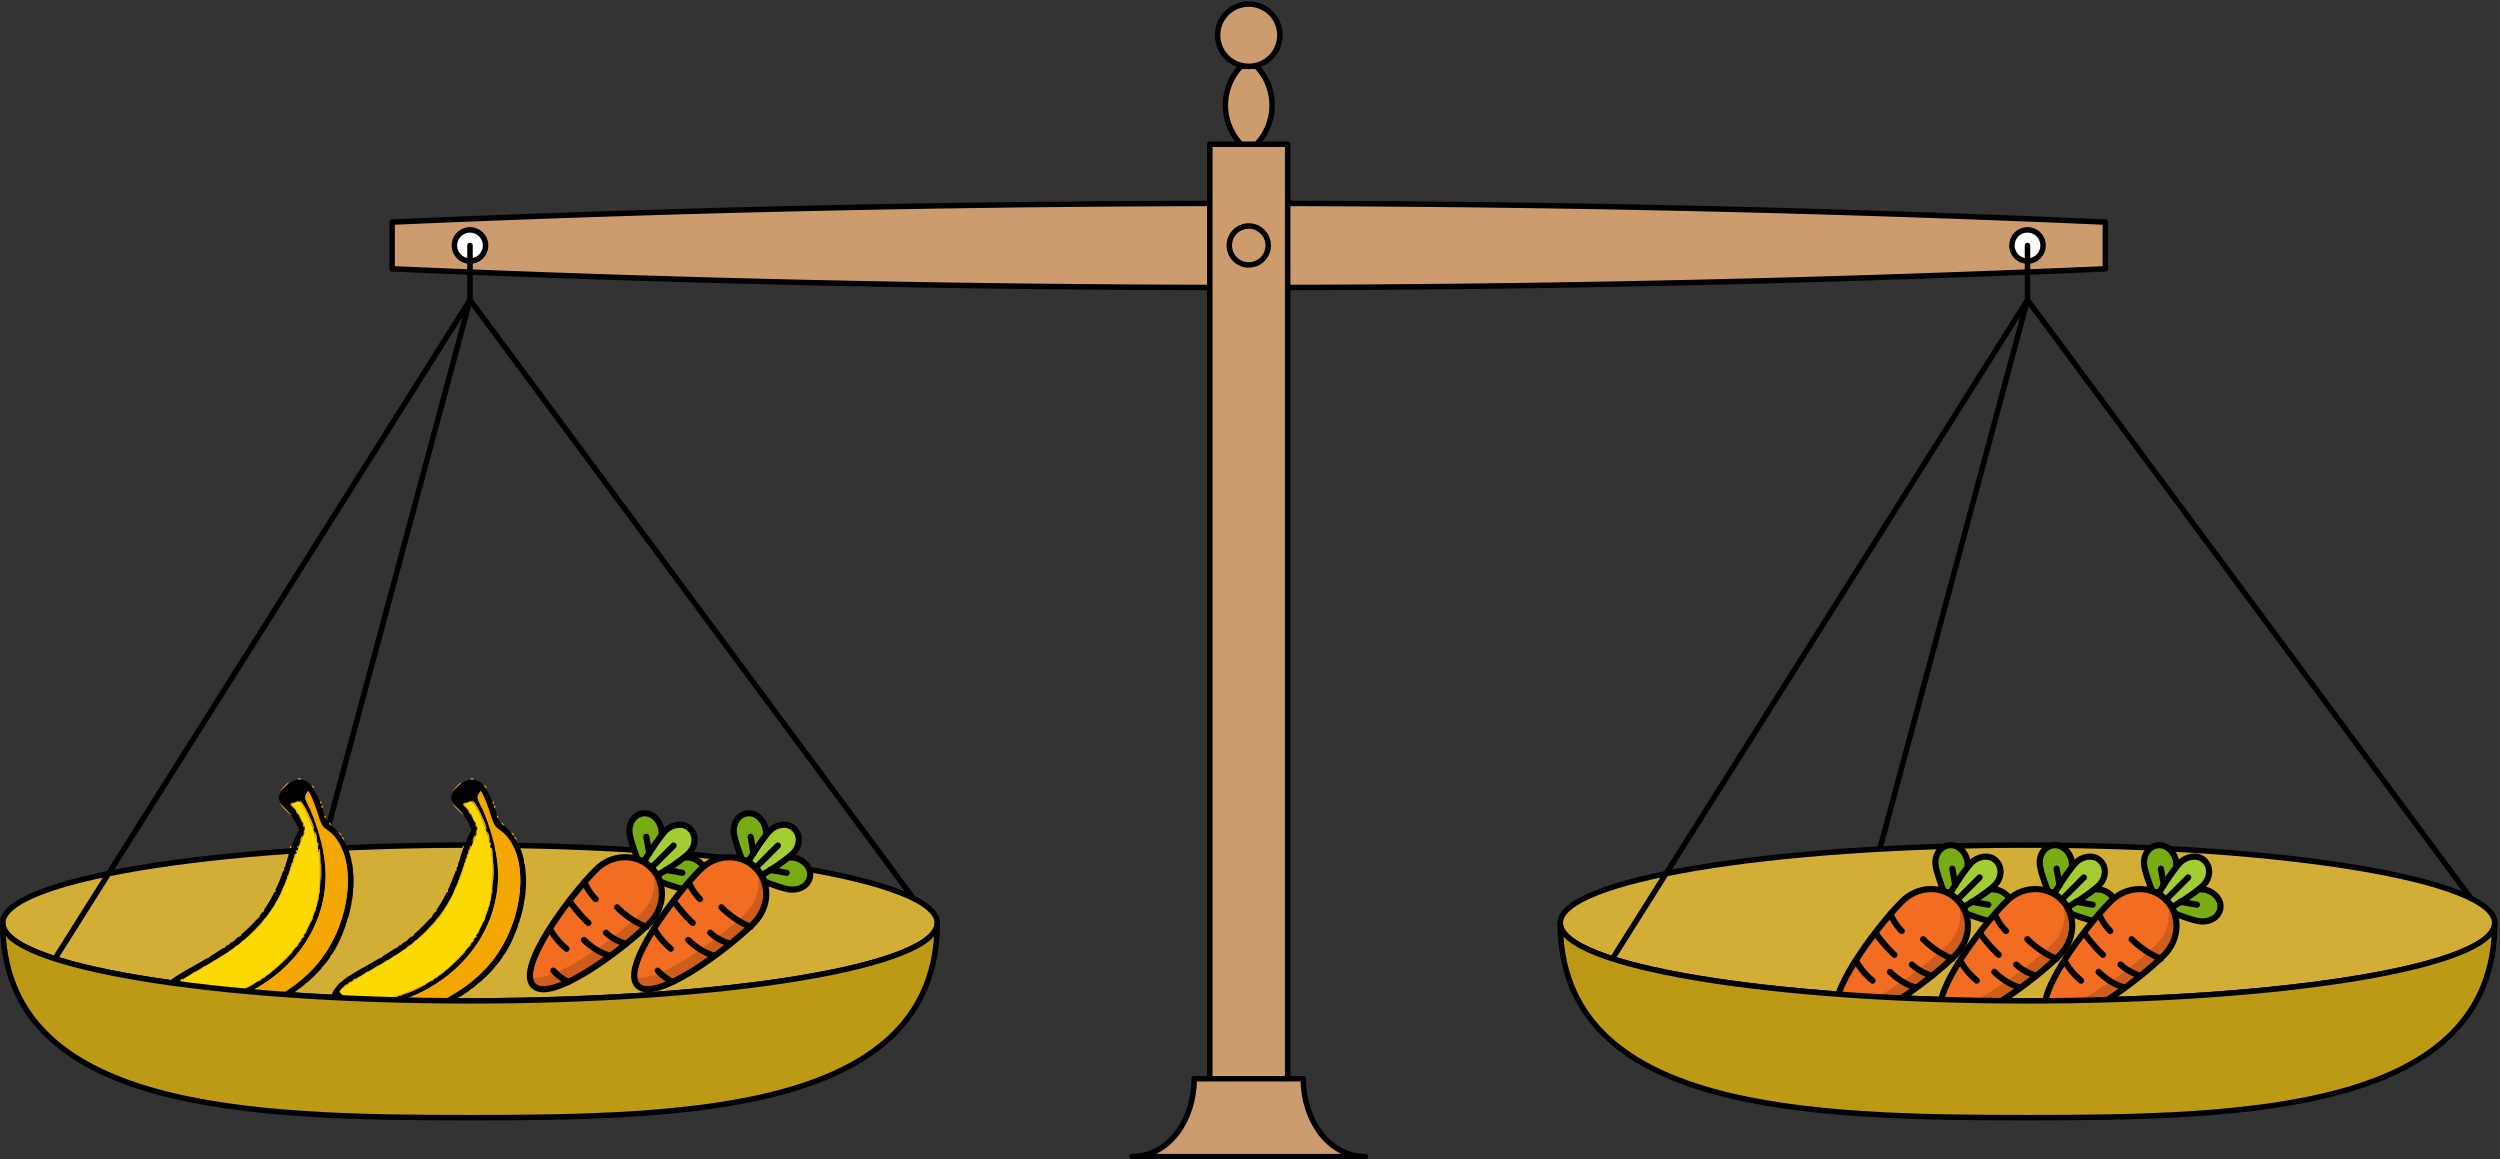 <svg xmlns="http://www.w3.org/2000/svg" width="910pt" height="422pt" viewBox="0 -422 910 422"><rect x="0" y="-422" width="910" height="422" fill="#333333" stroke="none"/><g id="page1" transform="scale(1 -1)"><path fill="#cc9c6f" d="M142.73 324.148a7141 7141 0 0 1 311.813-6.804c104.062 0 208.082 2.269 311.812 6.804v17.008a7141 7141 0 0 1-311.812 6.805 7141 7141 0 0 1-311.813-6.805z"/><path fill="none" stroke="#000" stroke-linecap="round" stroke-linejoin="round" stroke-width="2" d="M142.73 324.148a7141 7141 0 0 1 311.813-6.804c104.062 0 208.082 2.269 311.812 6.804v17.008a7141 7141 0 0 1-311.812 6.805 7141 7141 0 0 1-311.813-6.805z"/><path fill="#fff" d="M176.746 332.652a5.665 5.665 0 0 1-5.668 5.668 5.667 5.667 0 1 1 0-11.336 5.667 5.667 0 0 1 5.668 5.668"/><path fill="none" stroke="#000" stroke-linecap="round" stroke-linejoin="round" stroke-width="2" d="M176.746 332.652a5.665 5.665 0 0 1-5.668 5.668 5.667 5.667 0 1 1 0-11.336 5.667 5.667 0 0 1 5.668 5.668"/><path fill="#fff" d="M743.676 332.652a5.665 5.665 0 0 1-5.668 5.668 5.667 5.667 0 1 1 0-11.336 5.667 5.667 0 0 1 5.668 5.668"/><path fill="none" stroke="#000" stroke-linecap="round" stroke-linejoin="round" stroke-width="2" d="M743.676 332.652a5.665 5.665 0 0 1-5.668 5.668 5.667 5.667 0 1 1 0-11.336 5.667 5.667 0 0 1 5.668 5.668"/><path fill="#d3ae37" d="M341.156 86.04c0 15.655-76.144 28.347-170.078 28.347C77.148 114.387 1 101.695 1 86.039s76.148-28.348 170.078-28.348c93.934 0 170.078 12.692 170.078 28.348"/><path fill="none" stroke="#000" stroke-linecap="round" stroke-linejoin="round" stroke-width="2" d="M341.156 86.04c0 15.655-76.144 28.347-170.078 28.347C77.148 114.387 1 101.695 1 86.039s76.148-28.348 170.078-28.348c93.934 0 170.078 12.692 170.078 28.348m-170.078 226.77 161.41-217.813m-161.41 217.813L117.32 112.941m53.758 199.868L19.984 73.012m151.094 239.797v19.843"/><g fill-rule="evenodd"><path d="M105.824 137.25c-2.289-1.414-4.386-4.094-4.386-5.652 0-.926.828-2.239 2.582-4.09 1.414-1.512 3.121-3.801 3.753-5.117l1.122-2.387-1.368-2.731c-.777-1.507-1.898-4.382-2.484-6.429C98.66 90.09 92.133 82.488 69.82 70.016c-6.968-3.848-9.406-5.75-11.011-8.282-1.512-2.535-1.512-5.117.144-7.504 4.777-7.066 24.07-6.187 40.098 1.805 11.742 5.797 20.316 14.125 24.75 24.016 5.066 11.16 6.285 22.804 3.363 31.719-1.121 3.41-4.531 8.476-6.676 9.89-1.461.973-1.949 1.754-2.679 4.531-1.364 5.02-4.192 10.329-5.993 11.254-2 1.024-4.093.977-5.992-.195m5.555-4.387c-.586-1.07-.441-1.652.973-4.429 2.191-4.336 4.531-11.84 5.554-17.786 4.383-25.773-14.664-49.988-43.312-55.003-2.485-.438-5.7-.782-7.113-.782-1.95 0-2.633-.242-3.02-1.023-.488-.926-.344-1.07 1.41-1.559 2.875-.828 11.352-.683 16.227.246 15.199 2.871 28.937 11.352 36.297 22.457 10.621 15.934 11.007 37.809.777 44.871-1.852 1.27-2.238 1.95-3.457 5.848-1.219 3.945-3.07 8.332-3.559 8.332-.047 0-.437-.535-.777-1.172m-4.094-2.773-1.707-.731 1.805-2.293c.926-1.265 2.144-3.359 2.629-4.675.926-2.34.926-2.34-.68-6.137-.828-2.098-2.293-6.191-3.215-9.016-3.656-11.449-7.066-17.344-13.742-24.02-5.164-5.163-8.621-7.6-19.34-13.788C64.41 64.512 61.391 62.465 61 61.394c-.145-.343.73-1.609 1.902-2.874l2.141-2.243 4.094.34c12.035 1.024 24.02 6.14 32.547 13.985 6.964 6.43 11.496 13.789 13.882 22.558 1.368 5.016 1.657 16.465.539 21.094-1.757 7.16-4.093 13.059-6.14 15.445-.926 1.024-1.121 1.071-2.68.391"/><path fill="#f5a701" d="M108.602 138.371c.386-.144.828-.098 1.019.051.149.191-.144.289-.68.289-.632-.047-.73-.145-.339-.34m-5.411-2.875-1.507-1.707 1.703 1.512c.926.879 1.656 1.609 1.656 1.707 0 .387-.391.047-1.852-1.512m10.477.098c.195-.242.437-.489.586-.489.144 0 .094.247-.051.489-.195.293-.437.535-.586.535-.144 0-.144-.242.051-.535m-2.289-2.731c-.586-1.07-.441-1.652.973-4.429 2.191-4.336 4.531-11.84 5.554-17.786 4.383-25.773-14.664-49.988-43.312-55.003-2.485-.438-5.7-.782-7.113-.782-1.95 0-2.633-.242-3.02-1.023-.488-.926-.344-1.07 1.41-1.559 2.875-.828 11.352-.683 16.227.246 15.199 2.871 28.937 11.352 36.297 22.457 10.621 15.934 11.007 37.809.777 44.871-1.852 1.27-2.238 1.95-3.457 5.848-1.219 3.945-3.07 8.332-3.559 8.332-.047 0-.437-.535-.777-1.172m-.828-4.871c.972-1.605 2.14-4.09 2.629-5.504s.976-2.484 1.074-2.34c.633.586-3.754 9.747-4.973 10.524-.293.148.293-1.024 1.27-2.68m5.992 1.903c0-.391.145-.536.34-.34a.467.467 0 0 1 0 .679c-.195.196-.34.047-.34-.339m-10.672-.489c-.144-.242.149-.777.633-1.168.832-.633.832-.586.246.145-.586.73-.586.926 0 1.172.438.144.484.242.047.289-.34 0-.777-.145-.926-.438m-2.094-2.144c1.121-1.121 2.145-2.047 2.289-2.047.149 0-.679.926-1.8 2.047-1.121 1.172-2.145 2.097-2.293 2.097-.145 0 .683-.925 1.804-2.097m13.25 1.074c0-.391.196-.535.391-.344a.473.473 0 0 1 0 .684c-.195.195-.391.047-.391-.34m-9.109-2.098c.195-.293.437-.535.586-.535.144 0 .144.242-.051.535s-.437.535-.582.535c-.148 0-.098-.242.047-.535m1.363-2.093c.731-1.61.977-1.903.977-1.219 0 .293-.344.976-.781 1.512-.778.972-.778.925-.196-.293m8.821.535c0-.391.144-.535.339-.34a.467.467 0 0 1 0 .68c-.195.195-.339.05-.339-.34m1.8-2.629c.196-.246.442-.488.586-.488.145 0 .145.242-.05.488-.192.293-.438.535-.583.535s-.097-.242.047-.535m-9.644-.488c0-.391.195-.536.387-.34a.575.575 0 0 1 0 .679c-.192.196-.387.051-.387-.339m.387-2.047c-.192-.875-.145-1.071.246-.68.293.289.437.824.339 1.215-.144.39-.39.148-.585-.535m3.898-.586c0-.438.195-1.364.441-2.094.34-1.023.387-1.07.438-.242 0 .586-.195 1.508-.438 2.094-.293.632-.441.73-.441.242m9.016-.485c.195-.293.437-.539.582-.539.148 0 .097.246-.047.539-.196.243-.438.485-.586.485-.145 0-.098-.242.051-.485m-13.985-1.367c-.535-1.265-.39-1.605.242-.582.293.535.442 1.07.293 1.219-.097.144-.386-.149-.535-.637m15.055-.242c.144-.242.437-.488.535-.488.149 0 .149.246-.047.488-.148.293-.437.535-.586.535-.144 0-.097-.242.098-.535m-9.16-2.047c0-.391.195-.535.39-.34.149.145.149.489 0 .684-.195.191-.39.047-.39-.344m-9.891-1.07c0-.391.149-.535.344-.34a.47.47 0 0 1 0 .68c-.195.195-.344.05-.344-.34m2.633 0c0-.391.144-.535.34-.34a.47.47 0 0 1 0 .68c-.196.195-.34.05-.34-.34m7.894-1.559c0-.73.094-1.023.243-.633.144.34.144.922 0 1.313-.149.344-.243.051-.243-.68m-8.429 0c0-.39.144-.539.34-.344a.473.473 0 0 1 0 .684c-.196.195-.34.051-.34-.34m-.535-1.558c0-.391.144-.539.339-.344a.47.47 0 0 1 0 .683c-.195.196-.339.047-.339-.339m-3.121-1.563c0-.387.148-.535.343-.34a.47.47 0 0 1 0 .684c-.195.195-.343.047-.343-.344m2.632 0c0-.387.145-.535.34-.34a.47.47 0 0 1 0 .684c-.195.195-.34.047-.34-.344m10.086-4.43c0-2.875.047-3.949.196-2.437.093 1.512.093 3.848 0 5.215-.149 1.312-.196.093-.196-2.778m11.301 3.606c0-.586.149-.735.293-.293.148.34.148.828 0 .973-.195.195-.34-.145-.293-.68m-21.922-.735c0-.386.145-.535.34-.339a.47.47 0 0 1 0 .683c-.195.196-.34.047-.34-.344m-2.633-.535c0-.39.196-.535.391-.34a.59.59 0 0 1 0 .68c-.195.195-.391.051-.391-.34m2.145-1.312c.047-.637.144-.735.293-.344.195.391.144.828 0 1.024-.195.148-.293-.145-.293-.68m-2.633-.246c0-.391.149-.535.344-.34s.195.484 0 .68c-.195.195-.344.05-.344-.34m25.629-.778c0-.879.098-1.121.242-.636.149.488.149 1.218 0 1.558-.144.344-.242-.047-.242-.922m-24.066-1.804c0-.391.144-.535.339-.34.196.144.196.484 0 .68-.195.195-.339.05-.339-.34m-.539-1.559c0-.391.148-.535.343-.391a.53.53 0 0 1 0 .731c-.195.195-.343 0-.343-.34m-.973-2.387c-.828-1.902-.684-2.34.242-.586.441.829.731 1.559.586 1.708-.098.093-.488-.391-.828-1.122m25.578-1.023c0-.879.098-1.121.242-.633.149.484.149 1.215 0 1.559-.144.34-.242-.051-.242-.926m-12.52-.242c0-.735.094-1.024.243-.684.144.39.144.973 0 1.317-.149.34-.243.046-.243-.633m-16.226 0c0-.39.144-.54.34-.344a.473.473 0 0 1 0 .684c-.196.195-.34.047-.34-.34m15.641-2.926c.046-.582.144-.73.339-.293.149.344.098.828-.046.977-.196.195-.293-.149-.293-.684m-15.153-1.266c-.293-.586-.437-1.023-.293-1.023s.535.437.828 1.023c.293.582.438 1.07.293 1.07-.144 0-.488-.488-.828-1.07m27.672.242c0-.632.149-.73.293-.34.148.391.148.829 0 1.024-.195.145-.34-.148-.293-.684m-13.008-1.07c0-.586.149-.73.293-.293.145.34.145.828-.051.973-.144.195-.289-.094-.242-.68m-16.027-1.316c-.195-.39-.098-.489.242-.242.34.195.633.484.633.582 0 .441-.488.246-.875-.34m15.441-.438c0-.39.149-.535.344-.343.195.148.195.488 0 .683s-.344.05-.344-.34m-19.047-.632c-.246-.344-.148-.442.196-.196.633.34.828.828.387.828-.145 0-.387-.293-.583-.632m2.583-.489c-.247-.39-.149-.488.242-.242.586.387.78.828.34.828-.098 0-.387-.293-.582-.586m-4.434-1.902c-.633-.824-.633-.824.195-.191.875.68 1.117 1.117.73 1.117-.148 0-.538-.387-.925-.926m2.582-.484c-.633-.829-.633-.88.195-.247.875.684 1.168 1.121.73 1.121-.097 0-.535-.39-.925-.874m17.101.097c-.539-1.316-.39-1.656.243-.586.293.489.437 1.024.293 1.168-.149.149-.391-.144-.536-.582m13.204-.246c0-.387.144-.535.339-.34a.47.47 0 0 1 0 .684c-.195.195-.339.047-.339-.344m-.539-1.558c0-.387.148-.536.343-.34a.47.47 0 0 1 0 .683c-.195.195-.343.047-.343-.343m-33.618-2.727-2.582-2.777 2.73 2.629c2.532 2.386 2.973 2.875 2.583 2.875-.098 0-1.317-1.266-2.73-2.727m18.758.098c-.195-.344-.242-.684-.097-.829.148-.148.39.098.539.536.386.925.093 1.12-.442.293m-24.02-1.61c-.19-.39-.097-.488.247-.242.34.195.632.484.632.586 0 .437-.488.242-.878-.344m22.95-.535c-.242-.39-.149-.488.242-.242.344.195.586.484.586.582 0 .437-.438.246-.828-.34M84.68 79.469c-.633-.828-.633-.828.195-.196.875.684 1.168 1.121.73 1.121-.148 0-.535-.437-.925-.925m2.875-.781-.977-1.169 1.168.973c.637.586 1.172 1.074 1.172 1.172 0 .438-.437.145-1.363-.977m21.386.585c-.242-.39-.144-.488.196-.242.633.387.828.825.39.825-.148 0-.39-.243-.586-.583m-26.066-1.07c-.242-.344-.144-.441.246-.195.29.195.582.437.582.582 0 .441-.437.246-.828-.387m24.75-.832c-.68-.828-.633-.828.195-.195.828.683 1.121 1.12.684 1.12-.098 0-.488-.386-.879-.925m-26.309-.195c-.242-.387-.144-.438.243-.242.293.195.585.488.585.632 0 .442-.488.196-.828-.39m4.141 0c-.195-.387-.144-.438.246-.242.34.195.582.488.582.632 0 .442-.437.196-.828-.39m-2.047-1.559c-.242-.386-.144-.484.196-.242.343.195.632.488.632.633 0 .39-.484.195-.828-.39m19.539-3.457-3.363-3.508 3.508 3.364c1.949 1.847 3.558 3.457 3.558 3.554 0 .34-.535-.148-3.703-3.41m17.442 1.899c-.243-.391-.145-.485.242-.243.293.196.586.489.586.586 0 .438-.438.242-.828-.343m-44.825-.536c-.242-.39-.144-.437.246-.242.34.242.582.488.582.633 0 .438-.437.195-.828-.39m4.192-.195c-.973-.777-.973-.777.144-.242.684.293 1.172.683 1.172.777 0 .442-.246.293-1.316-.535m-2.582-1.559c-.973-.78-.973-.78.144-.242.637.293 1.172.68 1.172.778 0 .437-.293.293-1.316-.536m40.34-1.656c-.68-.828-.633-.879.195-.195.879.684 1.121 1.07.684 1.07-.098 0-.489-.386-.879-.875m-43.993-.437c-.976-.782-.976-.782.145-.246.633.293 1.168.683 1.168.828 0 .39-.242.246-1.313-.582m24.458-1.95-.977-1.171 1.172 1.027c1.07.922 1.41 1.363.972 1.363-.097 0-.632-.535-1.167-1.218m-28.114-.144c-.973-.781-.973-.781.149-.246.632.34 1.168.683 1.168.828 0 .39-.243.293-1.317-.582m26.016-1.367c-.192-.34-.145-.438.246-.196.34.196.582.442.582.587 0 .437-.438.242-.828-.391m-34.64-1.313c-.68-.832-.634-.879.194-.195.88.68 1.122 1.07.684 1.07-.098 0-.488-.39-.879-.875m4.433.29c-.242-.391-.145-.438.246-.243.293.195.586.489.586.633 0 .438-.442.195-.832-.39m28.648 0c-.242-.391-.144-.438.246-.243.34.195.582.489.582.633 0 .438-.437.195-.828-.39M64.116 64.17c-.242-.387-.144-.484.246-.242.293.195.582.488.582.586 0 .437-.484.242-.828-.344m24.02-2.094c-2.29-1.12-3.606-1.898-2.875-1.707 1.562.442 7.308 3.266 7.308 3.606 0 .343.39.488-4.433-1.899m22.605 1.266c-.679-.828-.633-.875.196-.242.878.683 1.121 1.12.683 1.12-.098 0-.488-.39-.879-.878m-48.96-1.07-1.27-1.415 1.414 1.266c1.363 1.172 1.707 1.61 1.265 1.61-.097 0-.73-.684-1.41-1.462m-2.876.34c-.246-.387-.148-.489.242-.243.293.196.586.489.586.586 0 .438-.437.242-.828-.344m49.5-1.07c-.246-.392-.148-.438.242-.247.293.246.586.488.586.637 0 .437-.437.191-.828-.39m-25.578-1.806a.467.467 0 0 1 .68 0c.195.149.05.344-.34.344s-.535-.195-.34-.344m-20.219-.73c.145-.29.438-.484.582-.484.149 0 .098.195-.047.484-.195.293-.488.535-.585.535-.145 0-.145-.242.05-.535m18.66.195c.196-.195.485-.195.68 0s.051.34-.34.34-.535-.145-.34-.34m-1.851-.535c.387-.145.828-.145 1.023.05.145.145-.148.29-.683.243-.633 0-.73-.148-.34-.293m24.312-.242c-.246-.39-.148-.488.192-.246.344.195.637.488.637.633 0 .39-.489.195-.829-.387m-26.359-.293c.34-.148.828-.098.973.047.195.195-.145.293-.68.293-.586-.047-.73-.145-.293-.34m-2.094-.488c.387-.145.829-.145.973 0 .195.195-.098.34-.684.293-.582 0-.73-.149-.289-.293m-10.914-.875c.243-.246 1.703-.344 3.262-.246l2.777.148-3.215.293c-1.8.145-3.07.047-2.824-.195m7.5.34c.489-.145 1.219-.145 1.563 0 .34.144-.051.242-.926.242-.879 0-1.172-.098-.637-.242m-13.445-2.778c.195-.293.438-.535.586-.535.144 0 .144.242-.05.535-.196.293-.438.535-.583.535-.148 0-.098-.242.047-.535m33.813-1.363a.47.47 0 0 1 .683 0c.192.144.047.34-.344.34s-.535-.196-.34-.34m-1.56-.54c.145-.19.49-.19.68 0 .196.196.051.345-.34.345s-.534-.149-.34-.344m-29.62-.679c.144-.293.437-.535.582-.535.148 0 .097.242-.098.535-.144.242-.437.488-.582.488-.098 0-.098-.246.098-.488m28.011.145c.196-.196.536-.196.731 0s0 .343-.34.343c-.39 0-.535-.148-.39-.343m-6.234-1.559a.467.467 0 0 1 .68 0c.195.195.05.34-.34.34s-.535-.145-.34-.34m-17.2-.535c.196-.195.536-.195.684 0 .196.195.047.34-.343.34-.387 0-.535-.145-.34-.34m14.325 0c.39-.145.828-.145 1.024.05.144.192-.149.29-.684.29-.633-.047-.73-.145-.34-.34M68.7 49.262c.535-.098 1.364-.098 1.852 0 .484.144.097.242-.926.242-.977 0-1.414-.098-.926-.242m6.04 0c.632-.098 1.558-.098 2.046 0 .535.144 0 .242-1.168.242-1.12 0-1.558-.098-.879-.242"/><path fill="#fcd900" d="m107.285 129.797-1.168-.586 1.852-2.484c.972-1.364 2.14-3.461 2.582-4.727.777-2.094.73-2.34-.442-4.871-.679-1.414-2.336-5.992-3.703-10.184-6.136-18.61-13.347-26.648-34.687-38.586-3.801-2.144-7.797-4.675-8.914-5.601l-2.047-1.754 2.094-2.098 2.144-2.14 4.531.34c8.332.632 19.684 4.578 26.454 9.257 3.703 2.531 9.988 8.672 12.472 12.18 2.875 4.14 5.606 9.988 6.82 14.86 1.465 5.75 1.368 18.124-.144 23.191-1.559 5.164-2.973 8.769-4.578 11.449-1.461 2.531-1.512 2.582-3.266 1.754"/><path d="M168.605 137.25c-2.292-1.414-4.386-4.094-4.386-5.652 0-.926.828-2.239 2.582-4.09 1.414-1.512 3.121-3.801 3.754-5.117l1.117-2.387-1.363-2.731c-.778-1.507-1.899-4.382-2.485-6.429-6.383-20.754-12.91-28.356-35.222-40.828-6.969-3.848-9.407-5.75-11.012-8.282-1.512-2.535-1.512-5.117.144-7.504 4.778-7.066 24.071-6.187 40.098 1.805 11.742 5.797 20.316 14.125 24.75 24.016 5.066 11.16 6.285 22.804 3.363 31.719-1.121 3.41-4.531 8.476-6.675 9.89-1.461.973-1.95 1.754-2.68 4.531-1.363 5.02-4.192 10.329-5.992 11.254-2 1.024-4.094.977-5.993-.195m5.551-4.387c-.582-1.07-.437-1.652.977-4.429 2.191-4.336 4.531-11.84 5.555-17.786 4.382-25.773-14.665-49.988-43.313-55.003-2.484-.438-5.699-.782-7.113-.782-1.949 0-2.633-.242-3.02-1.023-.488-.926-.344-1.07 1.41-1.559 2.875-.828 11.352-.683 16.227.246 15.199 2.871 28.937 11.352 36.297 22.457 10.621 15.934 11.008 37.809.777 44.871-1.851 1.27-2.238 1.95-3.457 5.848-1.219 3.945-3.07 8.332-3.558 8.332-.047 0-.438-.535-.782-1.172m-4.09-2.773-1.707-.731 1.805-2.293c.926-1.265 2.145-3.359 2.629-4.675.926-2.34.926-2.34-.68-6.137-.828-2.098-2.293-6.191-3.218-9.016-3.653-11.449-7.063-17.344-13.739-24.02-5.164-5.163-8.621-7.6-19.34-13.788-8.625-4.918-11.644-6.965-12.035-8.036-.144-.343.731-1.609 1.899-2.874l2.144-2.243 4.094.34c12.035 1.024 24.02 6.14 32.547 13.985 6.965 6.43 11.496 13.789 13.883 22.558 1.367 5.016 1.656 16.465.535 21.094-1.754 7.16-4.09 13.059-6.137 15.445-.926 1.024-1.121 1.071-2.68.391"/><path fill="#f5a701" d="M171.383 138.371c.387-.144.828-.098 1.019.051.149.191-.144.289-.679.289-.633-.047-.731-.145-.34-.34m-5.41-2.875-1.508-1.707 1.703 1.512c.926.879 1.656 1.609 1.656 1.707 0 .387-.39.047-1.851-1.512m10.476.098c.196-.242.438-.489.582-.489.149 0 .098.247-.047.489-.195.293-.437.535-.586.535-.144 0-.144-.242.051-.535m-2.293-2.731c-.582-1.07-.437-1.652.977-4.429 2.191-4.336 4.531-11.84 5.555-17.786 4.382-25.773-14.665-49.988-43.313-55.003-2.484-.438-5.699-.782-7.113-.782-1.949 0-2.633-.242-3.02-1.023-.488-.926-.344-1.07 1.41-1.559 2.875-.828 11.352-.683 16.227.246 15.199 2.871 28.937 11.352 36.297 22.457 10.621 15.934 11.008 37.809.777 44.871-1.851 1.27-2.238 1.95-3.457 5.848-1.219 3.945-3.07 8.332-3.558 8.332-.047 0-.438-.535-.782-1.172m-.828-4.871c.977-1.605 2.145-4.09 2.633-5.504s.973-2.484 1.07-2.34c.633.586-3.75 9.747-4.968 10.524-.293.148.292-1.024 1.265-2.68m5.996 1.903c0-.391.145-.536.34-.34a.467.467 0 0 1 0 .679c-.195.196-.34.047-.34-.339m-10.672-.489c-.144-.242.149-.777.633-1.168.828-.633.828-.586.246.145-.586.73-.586.926 0 1.172.438.144.485.242.047.289-.34 0-.777-.145-.926-.438m-2.093-2.144c1.121-1.121 2.144-2.047 2.289-2.047.144 0-.684.926-1.801 2.047-1.121 1.172-2.145 2.097-2.293 2.097-.145 0 .684-.925 1.805-2.097m13.25 1.074c0-.391.195-.535.39-.344a.47.47 0 0 1 0 .684c-.195.195-.39.047-.39-.34m-9.11-2.098c.196-.293.438-.535.586-.535.145 0 .145.242-.051.535s-.437.535-.586.535c-.144 0-.093-.242.051-.535m1.364-2.093c.73-1.61.976-1.903.976-1.219 0 .293-.344.976-.781 1.512-.778.972-.778.925-.195-.293m8.82.535c0-.391.144-.535.34-.34a.47.47 0 0 1 0 .68c-.196.195-.34.05-.34-.34m1.801-2.629c.195-.246.437-.488.586-.488.144 0 .144.242-.051.488-.196.293-.438.535-.582.535-.149 0-.098-.242.047-.535m-9.645-.488c0-.391.191-.536.387-.34a.575.575 0 0 1 0 .679c-.196.196-.387.051-.387-.339m.387-2.047c-.196-.875-.145-1.071.246-.68.293.289.437.824.34 1.215-.145.39-.391.148-.586-.535m3.898-.586c0-.438.196-1.364.442-2.094.339-1.023.386-1.07.437-.242 0 .586-.195 1.508-.437 2.094-.293.632-.442.73-.442.242m9.016-.485c.191-.293.437-.539.582-.539.148 0 .098.246-.047.539-.195.243-.437.485-.586.485-.144 0-.098-.242.051-.485m-13.985-1.367c-.535-1.265-.39-1.605.243-.582.293.535.441 1.07.293 1.219-.098.144-.387-.149-.536-.637m15.055-.242c.145-.242.438-.488.535-.488.149 0 .149.246-.047.488-.148.293-.437.535-.585.535-.145 0-.098-.242.097-.535m-9.16-2.047c0-.391.195-.535.391-.34.144.145.144.489 0 .684-.196.191-.391.047-.391-.344m-9.891-1.07c0-.391.149-.535.344-.34a.473.473 0 0 1 0 .68c-.195.195-.344.05-.344-.34m2.633 0c0-.391.145-.535.34-.34a.47.47 0 0 1 0 .68c-.195.195-.34.05-.34-.34m7.891-1.559c0-.73.097-1.023.246-.633.144.34.144.922 0 1.313-.149.344-.246.051-.246-.68m-8.43 0c0-.39.149-.539.344-.344s.195.489 0 .684-.344.051-.344-.34m-.531-1.558c0-.391.144-.539.34-.344a.48.48 0 0 1 0 .683c-.196.196-.34.047-.34-.339m-3.121-1.563c0-.387.148-.535.344-.34a.473.473 0 0 1 0 .684c-.196.195-.344.047-.344-.344m2.633 0c0-.387.144-.535.339-.34a.47.47 0 0 1 0 .684c-.195.195-.339.047-.339-.344m10.086-4.43c0-2.875.046-3.949.195-2.437.094 1.512.094 3.848 0 5.215-.149 1.312-.195.093-.195-2.778m11.3 3.606c0-.586.149-.735.293-.293.145.34.145.828 0 .973-.195.195-.34-.145-.293-.68m-21.925-.735c0-.386.148-.535.343-.339a.47.47 0 0 1 0 .683c-.195.196-.343.047-.343-.344m-2.629-.535c0-.39.195-.535.39-.34a.59.59 0 0 1 0 .68c-.195.195-.39.051-.39-.34m2.144-1.312c.047-.637.145-.735.293-.344.192.391.145.828 0 1.024-.195.148-.293-.145-.293-.68m-2.633-.246c0-.391.149-.535.344-.34a.473.473 0 0 1 0 .68c-.195.195-.344.05-.344-.34m25.629-.778c0-.879.098-1.121.242-.636.149.488.149 1.218 0 1.558-.144.344-.242-.047-.242-.922m-24.066-1.804c0-.391.144-.535.34-.34.191.144.191.484 0 .68-.196.195-.34.05-.34-.34m-.539-1.559c0-.391.148-.535.344-.391a.53.53 0 0 1 0 .731c-.196.195-.344 0-.344-.34m-.973-2.387c-.828-1.902-.683-2.34.242-.586.438.829.731 1.559.586 1.708-.097.093-.488-.391-.828-1.122m25.578-1.023c0-.879.098-1.121.242-.633.149.484.149 1.215 0 1.559-.144.34-.242-.051-.242-.926m-12.523-.242c0-.735.097-1.024.246-.684.144.39.144.973 0 1.317-.149.34-.246.046-.246-.633m-16.223 0c0-.39.145-.54.34-.344s.195.488 0 .684-.34.047-.34-.34m15.641-2.926c.047-.582.144-.73.34-.293.144.344.097.828-.047.977-.196.195-.293-.149-.293-.684m-15.153-1.266c-.293-.586-.437-1.023-.293-1.023s.536.437.829 1.023c.293.582.437 1.07.293 1.07-.149 0-.489-.488-.829-1.07m27.672.242c0-.632.149-.73.293-.34.145.391.145.829 0 1.024-.195.145-.34-.148-.293-.684m-13.007-1.07c0-.586.148-.73.292-.293.145.34.145.828-.05.973-.145.195-.289-.094-.242-.68m-16.032-1.316c-.191-.39-.093-.489.246-.242.34.195.633.484.633.582 0 .441-.488.246-.879-.34m15.446-.438c0-.39.148-.535.343-.343.196.148.196.488 0 .683-.195.196-.343.05-.343-.34m-19.047-.632c-.246-.344-.149-.442.191-.196.637.34.828.828.391.828-.145 0-.391-.293-.582-.632m2.582-.489c-.246-.39-.149-.488.242-.242.586.387.777.828.34.828-.098 0-.391-.293-.582-.586m-4.434-1.902c-.637-.824-.637-.824.192-.191.878.68 1.121 1.117.734 1.117-.149 0-.539-.387-.926-.926m2.582-.484c-.637-.829-.637-.88.195-.247.875.684 1.168 1.121.731 1.121-.098 0-.539-.39-.926-.874m17.102.097c-.539-1.316-.391-1.656.242-.586.293.489.437 1.024.293 1.168-.149.149-.391-.144-.535-.582m13.203-.246c0-.387.144-.535.34-.34a.473.473 0 0 1 0 .684c-.196.195-.34.047-.34-.344m-.539-1.558c0-.387.148-.536.344-.34a.473.473 0 0 1 0 .683c-.196.195-.344.047-.344-.343m-33.617-2.727-2.582-2.777 2.73 2.629c2.531 2.386 2.973 2.875 2.582 2.875-.098 0-1.316-1.266-2.73-2.727m18.757.098c-.195-.344-.242-.684-.097-.829.148-.148.39.098.539.536.387.925.094 1.12-.442.293m-24.019-1.61c-.195-.39-.098-.488.246-.242.34.195.633.484.633.586 0 .437-.488.242-.879-.344m22.949-.535c-.242-.39-.148-.488.242-.242.34.195.586.484.586.582 0 .437-.437.246-.828-.34m-25.285-1.363c-.637-.828-.637-.828.191-.196.879.684 1.172 1.121.735 1.121-.149 0-.539-.437-.926-.925m2.875-.781-.977-1.169 1.168.973c.633.586 1.172 1.074 1.172 1.172 0 .438-.437.145-1.363-.977m21.387.585c-.243-.39-.149-.488.195-.242.633.387.828.825.391.825-.149 0-.391-.243-.586-.583m-26.067-1.07c-.242-.344-.144-.441.242-.195.293.195.586.437.586.582 0 .441-.437.246-.828-.387m24.75-.832c-.679-.828-.633-.828.196-.195.828.683 1.121 1.12.683 1.12-.097 0-.488-.386-.879-.925m-26.308-.195c-.243-.387-.145-.438.242-.242.293.195.586.488.586.632 0 .442-.488.196-.828-.39m4.14 0c-.195-.387-.144-.438.242-.242.344.195.586.488.586.632 0 .442-.437.196-.828-.39m-2.047-1.559c-.242-.386-.144-.484.196-.242.343.195.633.488.633.633 0 .39-.485.195-.829-.39m19.539-3.457-3.363-3.508 3.508 3.364c1.949 1.847 3.559 3.457 3.559 3.554 0 .34-.539-.148-3.704-3.41m17.442 1.899c-.242-.391-.149-.485.242-.243.293.196.586.489.586.586 0 .438-.437.242-.828-.343m-44.824-.536c-.243-.39-.145-.437.246-.242.34.242.582.488.582.633 0 .438-.438.195-.828-.39m4.191-.195c-.976-.777-.976-.777.145-.242.683.293 1.171.683 1.171.777 0 .442-.246.293-1.316-.535m-2.582-1.559c-.977-.78-.977-.78.145-.242.632.293 1.171.68 1.171.778 0 .437-.293.293-1.316-.536m40.34-1.656c-.684-.828-.633-.879.195-.195.875.684 1.121 1.07.684 1.07-.098 0-.488-.386-.879-.875m-43.996-.437c-.973-.782-.973-.782.148-.246.633.293 1.168.683 1.168.828 0 .39-.242.246-1.316-.582m24.461-1.95-.977-1.171 1.168 1.027c1.074.922 1.414 1.363.977 1.363-.098 0-.633-.535-1.168-1.218m-28.114-.144c-.972-.781-.972-.781.149-.246.633.34 1.168.683 1.168.828 0 .39-.246.293-1.317-.582m26.016-1.367c-.195-.34-.144-.438.246-.196.34.196.582.442.582.587 0 .437-.437.242-.828-.391m-34.641-1.313c-.679-.832-.632-.879.196-.195.879.68 1.121 1.07.683 1.07-.097 0-.488-.39-.879-.875m4.438.29c-.246-.391-.148-.438.242-.243.293.195.582.489.582.633 0 .438-.437.195-.824-.39m28.644 0c-.242-.391-.144-.438.247-.243.339.195.582.489.582.633 0 .438-.438.195-.829-.39m-30.207-1.024c-.242-.387-.144-.484.247-.242.289.195.582.488.582.586 0 .437-.485.242-.829-.344m24.02-2.094c-2.289-1.12-3.605-1.898-2.875-1.707 1.559.442 7.309 3.266 7.309 3.606 0 .343.39.488-4.434-1.899m22.605 1.266c-.679-.828-.632-.875.196-.242.879.683 1.121 1.12.683 1.12-.097 0-.488-.39-.879-.878m-48.96-1.07-1.27-1.415 1.414 1.266c1.363 1.172 1.703 1.61 1.266 1.61-.098 0-.731-.684-1.41-1.462m-2.875.34c-.247-.387-.149-.489.242-.243.293.196.586.489.586.586 0 .438-.442.242-.828-.344m49.5-1.07c-.247-.392-.149-.438.242-.247.293.246.586.488.586.637 0 .437-.442.191-.828-.39m-25.579-1.806a.47.47 0 0 1 .68 0c.195.149.051.344-.34.344-.39 0-.535-.195-.34-.344m-20.218-.73c.144-.29.437-.484.582-.484.148 0 .097.195-.047.484-.196.293-.488.535-.586.535-.145 0-.145-.242.051-.535m18.66.195a.467.467 0 0 1 .679 0c.196.196.051.34-.339.34-.391 0-.536-.145-.34-.34m-1.852-.535c.391-.145.828-.145 1.024.05.144.145-.149.29-.684.243-.633 0-.73-.148-.34-.293m24.309-.242c-.242-.39-.145-.488.195-.246.344.195.637.488.637.633 0 .39-.488.195-.832-.387m-26.356-.293c.34-.148.828-.098.973.047.195.195-.145.293-.68.293-.586-.047-.73-.145-.293-.34m-2.097-.488c.39-.145.832-.145.976 0 .196.195-.097.34-.683.293-.582 0-.731-.149-.293-.293m-10.91-.875c.242-.246 1.703-.344 3.261-.246l2.778.148-3.215.293c-1.805.145-3.071.047-2.824-.195m7.5.34c.488-.145 1.218-.145 1.558 0 .344.144-.047.242-.926.242-.875 0-1.168-.098-.632-.242m-13.446-2.778c.196-.293.438-.535.586-.535.145 0 .145.242-.051.535s-.437.535-.586.535c-.144 0-.093-.242.051-.535m33.813-1.363a.467.467 0 0 1 .679 0c.196.144.051.34-.339.34-.387 0-.536-.196-.34-.34m-1.559-.54c.145-.19.485-.19.68 0 .195.196.051.345-.34.345s-.535-.149-.34-.344m-29.625-.679c.149-.293.442-.535.586-.535.149 0 .098.242-.098.535-.144.242-.437.488-.586.488-.093 0-.093-.246.098-.488m28.016.145a.53.53 0 0 1 .73 0c.196.195 0 .343-.34.343-.39 0-.535-.148-.39-.343m-6.235-1.559c.196-.195.485-.195.68 0s.051.34-.34.34c-.39 0-.535-.145-.34-.34m-17.199-.535c.195-.195.535-.195.684 0 .191.195.047.34-.344.34s-.535-.145-.34-.34m14.324 0c.387-.145.829-.145 1.024.05.144.192-.149.29-.684.29-.633-.047-.73-.145-.34-.34m-11.254-.535c.536-.098 1.364-.098 1.848 0 .488.144.102.242-.922.242-.976 0-1.414-.098-.926-.242m6.04 0c.632-.098 1.558-.098 2.046 0 .536.144 0 .242-1.168.242-1.121 0-1.558-.098-.878-.242"/><path fill="#fcd900" d="m170.066 129.797-1.171-.586 1.851-2.484c.977-1.364 2.145-3.461 2.582-4.727.781-2.094.735-2.34-.437-4.871-.68-1.414-2.336-5.992-3.703-10.184-6.137-18.61-13.348-26.648-34.688-38.586-3.801-2.144-7.797-4.675-8.914-5.601l-2.047-1.754 2.094-2.098 2.144-2.14 4.532.34c8.332.632 19.683 4.578 26.453 9.257 3.703 2.531 9.988 8.672 12.472 12.18 2.875 4.14 5.606 9.988 6.821 14.86 1.465 5.75 1.367 18.124-.145 23.191-1.558 5.164-2.972 8.769-4.582 11.449-1.461 2.531-1.508 2.582-3.262 1.754"/></g><path fill="#79ac14" d="M234.379 108.195c1.945 3.368 4.605 7.266 6.555 9.746 0 .707-.18 1.418-.18 2.301-.707 3.543-3.719 6.203-6.906 5.672-3.192-.531-5.317-3.898-4.61-7.617.176-1.598 1.418-5.317 2.836-9.039.707-.176 1.594-.531 2.305-1.063"/><path fill="none" stroke="#000" stroke-linecap="round" stroke-linejoin="round" stroke-width="2.25" d="M234.379 108.195c1.945 3.368 4.605 7.266 6.555 9.746 0 .707-.18 1.418-.18 2.301-.707 3.543-3.719 6.203-6.906 5.672-3.192-.531-5.317-3.898-4.61-7.617.176-1.598 1.418-5.317 2.836-9.039.707-.176 1.594-.531 2.305-1.063"/><path fill="#79ac14" d="M239.16 103.414c3.367 1.949 7.266 4.606 9.746 6.555.707 0 1.414-.18 2.301-.18 3.543-.707 6.203-3.719 5.672-6.906-.531-3.192-3.899-5.14-7.621-4.606-1.594.176-5.313 1.414-9.035 2.832-.176.707-.532 1.594-1.063 2.305"/><path fill="none" stroke="#000" stroke-linecap="round" stroke-linejoin="round" stroke-width="2.25" d="M239.16 103.414c3.367 1.949 7.266 4.606 9.746 6.555.707 0 1.414-.18 2.301-.18 3.543-.707 6.203-3.719 5.672-6.906-.531-3.192-3.899-5.14-7.621-4.606-1.594.176-5.313 1.414-9.035 2.832-.176.707-.532 1.594-1.063 2.305"/><path fill="#a4cd34" d="M237.035 106.07a7.8 7.8 0 0 0 2.125-2.656c4.43 2.301 9.922 6.375 11.516 7.973 2.66 2.656 2.836 6.554.531 8.855-2.125 2.305-6.199 1.949-8.855-.531-1.598-1.594-5.497-7.086-7.973-11.516a7.85 7.85 0 0 0 2.656-2.125"/><path fill="none" stroke="#000" stroke-linecap="round" stroke-linejoin="round" stroke-width="2.25" d="M237.035 106.07a7.8 7.8 0 0 0 2.125-2.656c4.43 2.301 9.922 6.375 11.516 7.973 2.66 2.656 2.836 6.554.531 8.855-2.125 2.305-6.199 1.949-8.855-.531-1.598-1.594-5.497-7.086-7.973-11.516a7.85 7.85 0 0 0 2.656-2.125"/><path fill="#f26d21" d="M237.035 106.07c-5.492 5.493-14.527 5.137-20.195-.707-8.86-8.86-29.235-35.613-22.68-42.168s33.309 13.82 42.164 22.68c5.848 5.844 6.203 14.703.711 20.195"/><path fill="#ce5c1c" d="M237.035 106.07c2.305-5.136 1.063-11.691-3.367-16.12-8.324-8.329-32.422-26.575-40.746-23.563 0-1.418.351-2.48 1.238-3.192 6.555-6.554 33.309 13.82 42.164 22.68 5.848 5.668 6.203 14.703.711 20.195"/><g fill="none" stroke="#000" stroke-linecap="round" stroke-linejoin="round" stroke-width="2.25"><path d="M235.262 84.633s-5.313 1.773-10.629 7.086M214.18 86.05s-3.367 3.013-6.91 7.973m20.55-15.589s-4.425 1.238-7.261 4.074m1.418-8.328s-4.61.886-9.391 5.668m-12.227 3.722s1.95-3.722 5.848-6.91m6.555 24.274s1.062-3.192 4.078-6.203m-15.414-26.043s2.48-2.836 5.488-4.075m38.27 49.606-8.149-8.149m-1.773 11.34 1.062-6.023m12.047-7.086-6.019 1.062"/><path d="M237.035 106.07c-5.492 5.493-14.527 5.137-20.195-.707-8.86-8.86-29.235-35.613-22.68-42.168s33.309 13.82 42.164 22.68c5.848 5.844 6.203 14.703.711 20.195"/></g><path fill="#79ac14" d="M272.344 108.195c1.945 3.368 4.605 7.266 6.554 9.746 0 .707-.179 1.418-.179 2.301-.707 3.543-3.719 6.203-6.906 5.672-3.192-.531-5.317-3.898-4.61-7.617.18-1.598 1.418-5.317 2.836-9.039.707-.176 1.594-.531 2.305-1.063"/><path fill="none" stroke="#000" stroke-linecap="round" stroke-linejoin="round" stroke-width="2.25" d="M272.344 108.195c1.945 3.368 4.605 7.266 6.554 9.746 0 .707-.179 1.418-.179 2.301-.707 3.543-3.719 6.203-6.906 5.672-3.192-.531-5.317-3.898-4.61-7.617.18-1.598 1.418-5.317 2.836-9.039.707-.176 1.594-.531 2.305-1.063"/><path fill="#79ac14" d="M277.125 103.414c3.367 1.949 7.266 4.606 9.746 6.555.707 0 1.414-.18 2.301-.18 3.543-.707 6.199-3.719 5.672-6.906-.531-3.192-3.899-5.14-7.621-4.606-1.594.176-5.313 1.414-9.035 2.832-.176.707-.532 1.594-1.063 2.305"/><path fill="none" stroke="#000" stroke-linecap="round" stroke-linejoin="round" stroke-width="2.25" d="M277.125 103.414c3.367 1.949 7.266 4.606 9.746 6.555.707 0 1.414-.18 2.301-.18 3.543-.707 6.199-3.719 5.672-6.906-.531-3.192-3.899-5.14-7.621-4.606-1.594.176-5.313 1.414-9.035 2.832-.176.707-.532 1.594-1.063 2.305"/><path fill="#a4cd34" d="M275 106.07a7.8 7.8 0 0 0 2.125-2.656c4.43 2.301 9.922 6.375 11.516 7.973 2.66 2.656 2.836 6.554.531 8.855-2.125 2.305-6.199 1.949-8.859-.531-1.594-1.594-5.493-7.086-7.969-11.516A7.85 7.85 0 0 0 275 106.07"/><path fill="none" stroke="#000" stroke-linecap="round" stroke-linejoin="round" stroke-width="2.25" d="M275 106.07a7.8 7.8 0 0 0 2.125-2.656c4.43 2.301 9.922 6.375 11.516 7.973 2.66 2.656 2.836 6.554.531 8.855-2.125 2.305-6.199 1.949-8.859-.531-1.594-1.594-5.493-7.086-7.969-11.516A7.85 7.85 0 0 0 275 106.07"/><path fill="#f26d21" d="M275 106.07c-5.492 5.493-14.527 5.137-20.195-.707-8.86-8.86-29.235-35.613-22.68-42.168s33.309 13.82 42.164 22.68c5.848 5.844 6.203 14.703.711 20.195"/><path fill="#ce5c1c" d="M275 106.07c2.305-5.136 1.063-11.691-3.367-16.12-8.324-8.329-32.422-26.575-40.746-23.563 0-1.418.351-2.48 1.238-3.192 6.555-6.554 33.309 13.82 42.164 22.68 5.848 5.668 6.203 14.703.711 20.195"/><g fill="none" stroke="#000" stroke-linecap="round" stroke-linejoin="round" stroke-width="2.25"><path d="M273.227 84.633s-5.313 1.773-10.629 7.086m-10.453-5.669s-3.368 3.013-6.911 7.973m20.551-15.589s-4.426 1.238-7.262 4.074m1.418-8.328s-4.605.886-9.39 5.668m-12.223 3.722s1.945-3.722 5.844-6.91m6.555 24.274s1.062-3.192 4.078-6.203m-15.414-26.043s2.48-2.836 5.492-4.075m38.265 49.606L275 106.07m-1.773 11.34 1.062-6.023m12.051-7.086-6.027 1.062"/><path d="M275 106.07c-5.492 5.493-14.527 5.137-20.195-.707-8.86-8.86-29.235-35.613-22.68-42.168s33.309 13.82 42.164 22.68c5.848 5.844 6.203 14.703.711 20.195"/></g><path fill="#bc9a16" d="M1 86.04c0-68.6 90.55-70.869 170.078-70.869 79.527 0 170.078 2.27 170.078 70.867 0-15.656-76.144-28.348-170.078-28.348C77.148 57.691 1 70.383 1 86.04"/><path fill="none" stroke="#000" stroke-linecap="round" stroke-linejoin="round" stroke-width="2" d="M1 86.04c0-68.6 90.55-70.869 170.078-70.869 79.527 0 170.078 2.27 170.078 70.867 0-15.656-76.144-28.348-170.078-28.348C77.148 57.691 1 70.383 1 86.04"/><path fill="#d3ae37" d="M908.086 86.04c0 15.655-76.145 28.347-170.078 28.347S567.93 101.695 567.93 86.039s76.144-28.348 170.078-28.348S908.086 70.383 908.086 86.04"/><path fill="none" stroke="#000" stroke-linecap="round" stroke-linejoin="round" stroke-width="2" d="M908.086 86.04c0 15.655-76.145 28.347-170.078 28.347S567.93 101.695 567.93 86.039s76.144-28.348 170.078-28.348S908.086 70.383 908.086 86.04M738.008 312.809l161.41-217.813m-161.41 217.813L684.25 112.941m53.758 199.868L586.914 73.012m151.094 239.797v19.843"/><path fill="#79ac14" d="M709.762 96.59c1.949 3.367 4.605 7.265 6.554 9.746 0 .707-.179 1.414-.179 2.301-.707 3.543-3.719 6.203-6.907 5.668-3.191-.532-5.316-3.895-4.609-7.617.18-1.594 1.418-5.313 2.836-9.036.711-.175 1.594-.53 2.305-1.062"/><path fill="none" stroke="#000" stroke-linecap="round" stroke-linejoin="round" stroke-width="2.25" d="M709.762 96.59c1.949 3.367 4.605 7.265 6.554 9.746 0 .707-.179 1.414-.179 2.301-.707 3.543-3.719 6.203-6.907 5.668-3.191-.532-5.316-3.895-4.609-7.617.18-1.594 1.418-5.313 2.836-9.036.711-.175 1.594-.53 2.305-1.062"/><path fill="#79ac14" d="M714.543 91.805c3.367 1.949 7.266 4.61 9.746 6.558.707 0 1.414-.18 2.301-.18 3.543-.706 6.203-3.718 5.672-6.906-.532-3.191-3.899-5.14-7.621-4.609-1.594.18-5.313 1.418-9.036 2.836-.175.707-.531 1.594-1.062 2.3"/><path fill="none" stroke="#000" stroke-linecap="round" stroke-linejoin="round" stroke-width="2.25" d="M714.543 91.805c3.367 1.949 7.266 4.61 9.746 6.558.707 0 1.414-.18 2.301-.18 3.543-.706 6.203-3.718 5.672-6.906-.532-3.191-3.899-5.14-7.621-4.609-1.594.18-5.313 1.418-9.036 2.836-.175.707-.531 1.594-1.062 2.3"/><path fill="#a4cd34" d="M712.418 94.465a7.8 7.8 0 0 0 2.125-2.66c4.43 2.304 9.922 6.379 11.516 7.976 2.66 2.657 2.836 6.555.531 8.856-2.125 2.304-6.199 1.949-8.856-.532-1.597-1.593-5.492-7.085-7.972-11.515a7.9 7.9 0 0 0 2.656-2.125"/><path fill="none" stroke="#000" stroke-linecap="round" stroke-linejoin="round" stroke-width="2.25" d="M712.418 94.465a7.8 7.8 0 0 0 2.125-2.66c4.43 2.304 9.922 6.379 11.516 7.976 2.66 2.657 2.836 6.555.531 8.856-2.125 2.304-6.199 1.949-8.856-.532-1.597-1.593-5.492-7.085-7.972-11.515a7.9 7.9 0 0 0 2.656-2.125"/><path fill="#f26d21" d="M712.418 94.465c-5.492 5.492-14.527 5.137-20.195-.711-8.86-8.856-29.235-35.61-22.68-42.164s33.309 13.82 42.168 22.68c5.844 5.843 6.199 14.703.707 20.195"/><path fill="#ce5c1c" d="M712.418 94.465c2.305-5.137 1.062-11.692-3.367-16.121-8.324-8.328-32.422-26.574-40.746-23.563 0-1.418.351-2.484 1.238-3.191 6.555-6.555 33.309 13.82 42.168 22.68 5.844 5.668 6.199 14.703.707 20.195"/><g fill="none" stroke="#000" stroke-linecap="round" stroke-linejoin="round" stroke-width="2.25"><path d="M710.645 73.027s-5.313 1.77-10.629 7.086m-10.453-5.668s-3.368 3.012-6.911 7.973m20.551-15.59s-4.426 1.238-7.262 4.074m1.418-8.328s-4.605.887-9.39 5.668m-12.223 3.723s1.945-3.723 5.844-6.91m6.555 24.273s1.066-3.191 4.078-6.203m-15.414-26.043s2.48-2.836 5.492-4.074m38.265 49.605-8.148-8.148m-1.773 11.34 1.066-6.024m12.047-7.09-6.024 1.063"/><path d="M712.418 94.465c-5.492 5.492-14.527 5.137-20.195-.711-8.86-8.856-29.235-35.61-22.68-42.164s33.309 13.82 42.168 22.68c5.844 5.843 6.199 14.703.707 20.195"/></g><path fill="#79ac14" d="M747.727 96.59c1.949 3.367 4.605 7.265 6.554 9.746 0 .707-.179 1.414-.179 2.301-.707 3.543-3.719 6.203-6.907 5.668-3.191-.532-5.316-3.895-4.605-7.617.176-1.594 1.414-5.313 2.832-9.036.711-.175 1.594-.53 2.305-1.062"/><path fill="none" stroke="#000" stroke-linecap="round" stroke-linejoin="round" stroke-width="2.25" d="M747.727 96.59c1.949 3.367 4.605 7.265 6.554 9.746 0 .707-.179 1.414-.179 2.301-.707 3.543-3.719 6.203-6.907 5.668-3.191-.532-5.316-3.895-4.605-7.617.176-1.594 1.414-5.313 2.832-9.036.711-.175 1.594-.53 2.305-1.062"/><path fill="#79ac14" d="M752.508 91.805c3.367 1.949 7.265 4.61 9.746 6.558.707 0 1.418-.18 2.301-.18 3.543-.706 6.203-3.718 5.672-6.906-.532-3.191-3.899-5.14-7.622-4.609-1.593.18-5.312 1.418-9.035 2.836-.175.707-.531 1.594-1.062 2.3"/><path fill="none" stroke="#000" stroke-linecap="round" stroke-linejoin="round" stroke-width="2.25" d="M752.508 91.805c3.367 1.949 7.265 4.61 9.746 6.558.707 0 1.418-.18 2.301-.18 3.543-.706 6.203-3.718 5.672-6.906-.532-3.191-3.899-5.14-7.622-4.609-1.593.18-5.312 1.418-9.035 2.836-.175.707-.531 1.594-1.062 2.3"/><path fill="#a4cd34" d="M750.383 94.465a7.8 7.8 0 0 0 2.125-2.66c4.43 2.304 9.922 6.379 11.515 7.976 2.661 2.657 2.836 6.555.532 8.856-2.125 2.304-6.2 1.949-8.856-.532-1.597-1.593-5.492-7.085-7.972-11.515a7.9 7.9 0 0 0 2.656-2.125"/><path fill="none" stroke="#000" stroke-linecap="round" stroke-linejoin="round" stroke-width="2.25" d="M750.383 94.465a7.8 7.8 0 0 0 2.125-2.66c4.43 2.304 9.922 6.379 11.515 7.976 2.661 2.657 2.836 6.555.532 8.856-2.125 2.304-6.2 1.949-8.856-.532-1.597-1.593-5.492-7.085-7.972-11.515a7.9 7.9 0 0 0 2.656-2.125"/><path fill="#f26d21" d="M750.383 94.465c-5.492 5.492-14.528 5.137-20.195-.711-8.86-8.856-29.235-35.61-22.68-42.164s33.308 13.82 42.168 22.68c5.844 5.843 6.199 14.703.707 20.195"/><path fill="#ce5c1c" d="M750.383 94.465c2.305-5.137 1.062-11.692-3.367-16.121-8.325-8.328-32.422-26.574-40.746-23.563 0-1.418.351-2.484 1.238-3.191 6.555-6.555 33.308 13.82 42.168 22.68 5.844 5.668 6.199 14.703.707 20.195"/><g fill="none" stroke="#000" stroke-linecap="round" stroke-linejoin="round" stroke-width="2.25"><path d="M748.609 73.027s-5.312 1.77-10.629 7.086m-10.453-5.668s-3.363 3.012-6.91 7.973m20.555-15.59s-4.43 1.238-7.266 4.074m1.418-8.328s-4.605.887-9.39 5.668m-12.223 3.723s1.949-3.723 5.844-6.91m6.554 24.273s1.067-3.191 4.079-6.203m-15.415-26.043s2.481-2.836 5.493-4.074m38.265 49.605-8.148-8.148m-1.774 11.34 1.067-6.024m12.047-7.09-6.024 1.063"/><path d="M750.383 94.465c-5.492 5.492-14.528 5.137-20.195-.711-8.86-8.856-29.235-35.61-22.68-42.164s33.308 13.82 42.168 22.68c5.844 5.843 6.199 14.703.707 20.195"/></g><path fill="#79ac14" d="M785.691 96.59c1.95 3.367 4.606 7.265 6.555 9.746 0 .707-.18 1.414-.18 2.301-.707 3.543-3.718 6.203-6.906 5.668-3.191-.532-5.316-3.895-4.609-7.617.179-1.594 1.418-5.313 2.836-9.036.711-.175 1.593-.53 2.304-1.062"/><path fill="none" stroke="#000" stroke-linecap="round" stroke-linejoin="round" stroke-width="2.25" d="M785.691 96.59c1.95 3.367 4.606 7.265 6.555 9.746 0 .707-.18 1.414-.18 2.301-.707 3.543-3.718 6.203-6.906 5.668-3.191-.532-5.316-3.895-4.609-7.617.179-1.594 1.418-5.313 2.836-9.036.711-.175 1.593-.53 2.304-1.062"/><path fill="#79ac14" d="M790.473 91.805c3.367 1.949 7.265 4.61 9.746 6.558.707 0 1.418-.18 2.301-.18 3.543-.706 6.203-3.718 5.671-6.906-.531-3.191-3.898-5.14-7.621-4.609-1.593.18-5.312 1.418-9.035 2.836-.176.707-.531 1.594-1.062 2.3"/><path fill="none" stroke="#000" stroke-linecap="round" stroke-linejoin="round" stroke-width="2.25" d="M790.473 91.805c3.367 1.949 7.265 4.61 9.746 6.558.707 0 1.418-.18 2.301-.18 3.543-.706 6.203-3.718 5.671-6.906-.531-3.191-3.898-5.14-7.621-4.609-1.593.18-5.312 1.418-9.035 2.836-.176.707-.531 1.594-1.062 2.3"/><path fill="#a4cd34" d="M788.348 94.465a7.8 7.8 0 0 0 2.125-2.66c4.429 2.304 9.922 6.379 11.515 7.976 2.66 2.657 2.836 6.555.532 8.856-2.125 2.304-6.2 1.949-8.856-.532-1.598-1.593-5.492-7.085-7.973-11.515a7.9 7.9 0 0 0 2.657-2.125"/><path fill="none" stroke="#000" stroke-linecap="round" stroke-linejoin="round" stroke-width="2.25" d="M788.348 94.465a7.8 7.8 0 0 0 2.125-2.66c4.429 2.304 9.922 6.379 11.515 7.976 2.66 2.657 2.836 6.555.532 8.856-2.125 2.304-6.2 1.949-8.856-.532-1.598-1.593-5.492-7.085-7.973-11.515a7.9 7.9 0 0 0 2.657-2.125"/><path fill="#f26d21" d="M788.348 94.465c-5.493 5.492-14.528 5.137-20.196-.711-8.859-8.856-29.234-35.61-22.679-42.164 6.554-6.555 33.308 13.82 42.168 22.68 5.843 5.843 6.199 14.703.707 20.195"/><path fill="#ce5c1c" d="M788.348 94.465c2.304-5.137 1.062-11.692-3.368-16.121-8.324-8.328-32.417-26.574-40.746-23.563 0-1.418.356-2.484 1.239-3.191 6.554-6.555 33.308 13.82 42.168 22.68 5.843 5.668 6.199 14.703.707 20.195"/><g fill="none" stroke="#000" stroke-linecap="round" stroke-linejoin="round" stroke-width="2.25"><path d="M786.574 73.027s-5.312 1.77-10.629 7.086m-10.453-5.668s-3.363 3.012-6.906 7.973m20.551-15.59s-4.43 1.238-7.266 4.074m1.418-8.328s-4.605.887-9.391 5.668m-12.222 3.723s1.945-3.723 5.844-6.91m6.554 24.273s1.067-3.191 4.078-6.203m-15.414-26.043s2.481-2.836 5.492-4.074m38.266 49.605-8.148-8.148m-1.774 11.34 1.067-6.024m12.047-7.09-6.024 1.063"/><path d="M788.348 94.465c-5.493 5.492-14.528 5.137-20.196-.711-8.859-8.856-29.234-35.61-22.679-42.164 6.554-6.555 33.308 13.82 42.168 22.68 5.843 5.843 6.199 14.703.707 20.195"/></g><path fill="#bc9a16" d="M567.93 86.04c0-68.599 90.55-70.868 170.078-70.868 79.527 0 170.078 2.27 170.078 70.867 0-15.656-76.145-28.348-170.078-28.348S567.93 70.383 567.93 86.04"/><path fill="none" stroke="#000" stroke-linecap="round" stroke-linejoin="round" stroke-width="2" d="M567.93 86.04c0-68.599 90.55-70.868 170.078-70.868 79.527 0 170.078 2.27 170.078 70.867 0-15.656-76.145-28.348-170.078-28.348S567.93 70.383 567.93 86.04"/><path fill="#cc9c6f" d="M461.629 332.652c0 3.914-3.172 7.086-7.086 7.086s-7.086-3.172-7.086-7.086 3.172-7.086 7.086-7.086 7.086 3.172 7.086 7.086"/><path fill="none" stroke="#000" stroke-linecap="round" stroke-linejoin="round" stroke-width="2" d="M461.629 332.652c0 3.914-3.172 7.086-7.086 7.086s-7.086-3.172-7.086-7.086 3.172-7.086 7.086-7.086 7.086 3.172 7.086 7.086"/><circle cx="454.543" cy="332.652" r="1"/><path fill="#cc9c6f" d="M440.371 29.344h28.344v340.16h-28.344Z"/><path fill="none" stroke="#000" stroke-linecap="round" stroke-linejoin="round" stroke-width="2" d="M440.371 29.344h28.344v340.16h-28.344z"/><path fill="#cc9c6f" d="M461.629 332.652c0 3.914-3.172 7.086-7.086 7.086s-7.086-3.172-7.086-7.086 3.172-7.086 7.086-7.086 7.086 3.172 7.086 7.086"/><path fill="none" stroke="#000" stroke-linecap="round" stroke-linejoin="round" stroke-width="2" d="M461.629 332.652c0 3.914-3.172 7.086-7.086 7.086s-7.086-3.172-7.086-7.086 3.172-7.086 7.086-7.086 7.086 3.172 7.086 7.086"/><path fill="#cc9c6f" d="M457.379 369.504a20.554 20.554 0 0 1 0 28.344h-5.668a20.543 20.543 0 0 1 0-28.344z"/><path fill="none" stroke="#000" stroke-linecap="round" stroke-linejoin="round" stroke-width="2" d="M457.379 369.504a20.554 20.554 0 0 1 0 28.344h-5.668a20.543 20.543 0 0 1 0-28.344z"/><path fill="#cc9c6f" d="M465.883 409.188c0 6.261-5.078 11.339-11.34 11.339s-11.34-5.078-11.34-11.339 5.078-11.34 11.34-11.34 11.34 5.078 11.34 11.34"/><path fill="none" stroke="#000" stroke-linecap="round" stroke-linejoin="round" stroke-width="2" d="M465.883 409.188c0 6.261-5.078 11.339-11.34 11.339s-11.34-5.078-11.34-11.339 5.078-11.34 11.34-11.34 11.34 5.078 11.34 11.34"/><path fill="#cc9c6f" d="M497.063 1c-13.692 0-22.676 13.621-22.676 28.344h-39.688C434.699 14.62 425.715 1 412.023 1z"/><path fill="none" stroke="#000" stroke-linecap="round" stroke-linejoin="round" stroke-width="2" d="M497.063 1c-13.692 0-22.676 13.621-22.676 28.344h-39.688C434.699 14.62 425.715 1 412.023 1z"/></g></svg>